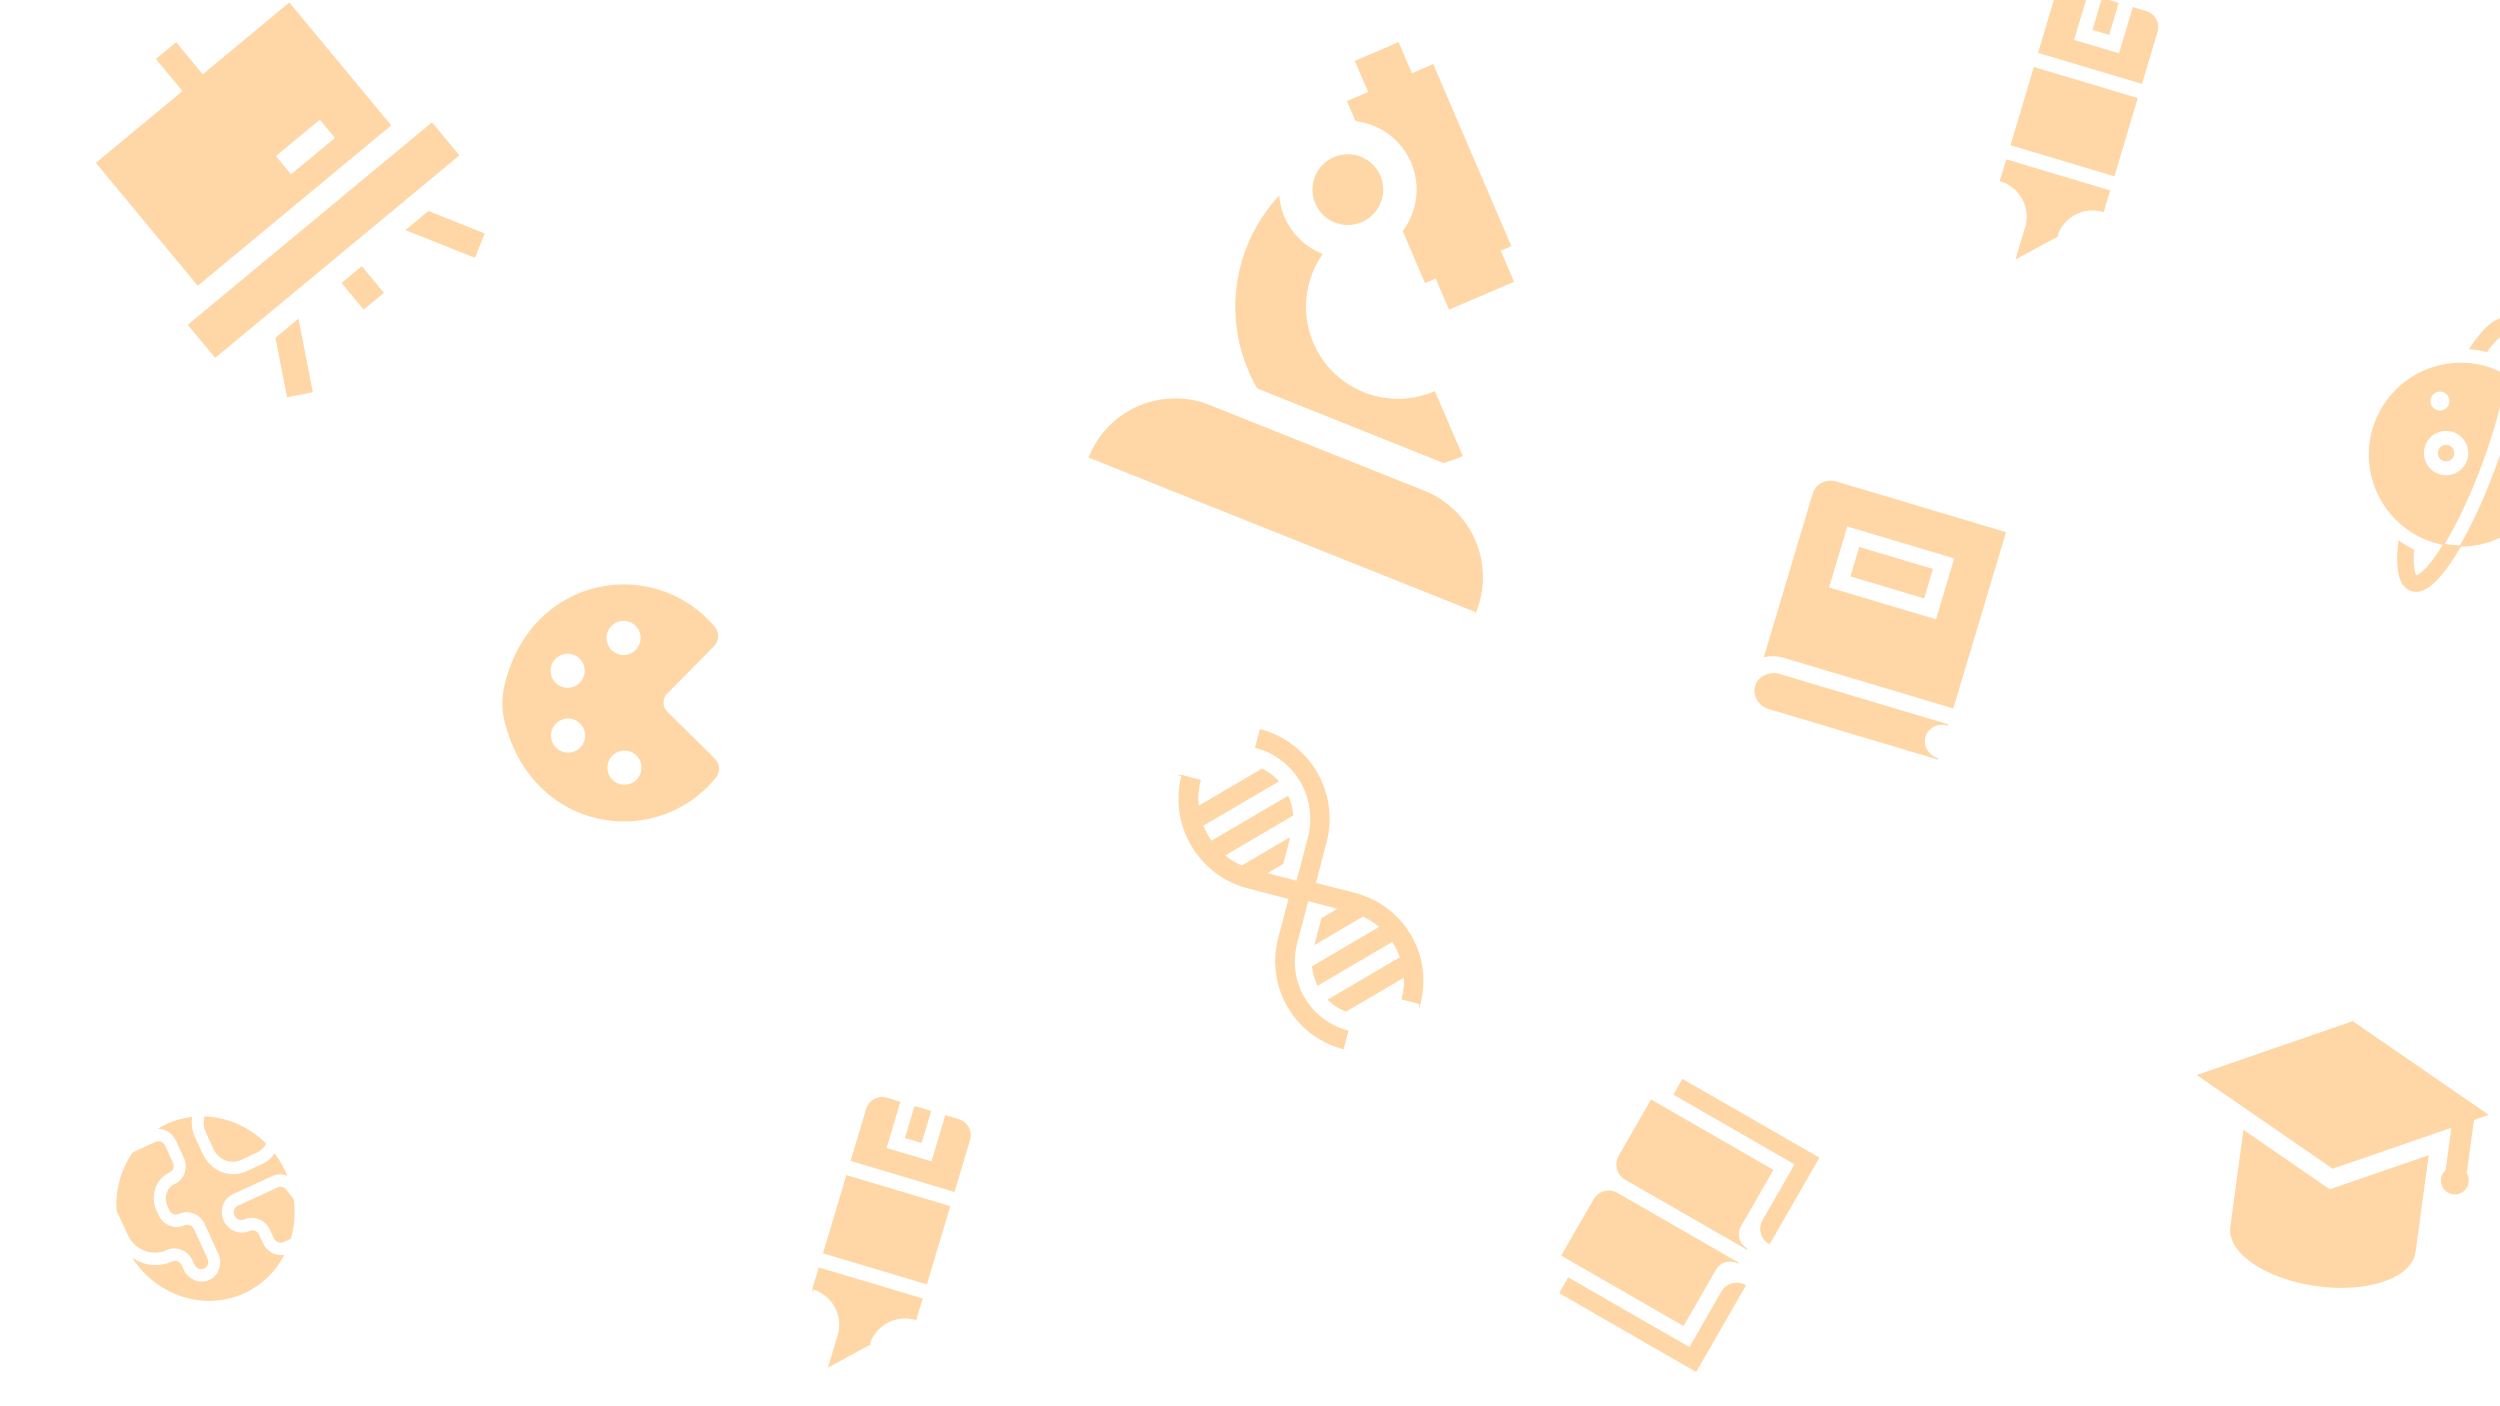 <svg id="Capa_1" data-name="Capa 1" xmlns="http://www.w3.org/2000/svg" viewBox="0 0 1920 1080"><title>FONDOS</title><g style="opacity:0.35"><path d="M1133.31,469.58a71,71,0,0,0-39.6-92.24l-164.8-65.8a71,71,0,0,0-92.24,39.59h0l296.64,118.45Z" style="fill:#ff8c00;stroke:#ff8c00;stroke-miterlimit:10"/><circle cx="1035.12" cy="145.63" r="26.67" style="fill:#ff8c00;stroke:#ff8c00;stroke-miterlimit:10"/><path d="M1151.88,192.25l8.17-3.51L1100.43,49.87l-16.34,7L1073.84,33l-32.67,14,10.25,23.89-16.34,7,6.32,14.72a53.7,53.7,0,0,1,13.5,3.44,53.34,53.34,0,0,1,29.76,69.32,53.72,53.72,0,0,1-6.8,12.16l16.84,39.23,8.17-3.51,10.25,23.89,49-21Z" style="fill:#ff8c00;stroke:#ff8c00;stroke-miterlimit:10"/><path d="M1101.7,301a71.11,71.11,0,0,1-86.58-105.74,53,53,0,0,1-29.07-28.42,53.57,53.57,0,0,1-4-15.44,124.47,124.47,0,0,0-16.12,146.51l142.74,57.18a124.29,124.29,0,0,0,14.12-5.08Z" style="fill:#ff8c00;stroke:#ff8c00;stroke-miterlimit:10"/></g><g style="opacity:0.35"><path d="M1478.32,565.65c2.15-7.2,10.12-11.18,17.8-8.88L1366.5,518.05c-6.9-2.06-14.92,1.25-17.53,7.47-3.19,7.56,1.37,16.1,9.53,18.54l129.84,38.78C1480.65,580.54,1476.17,572.85,1478.32,565.65Z" style="fill:#ff8c00;stroke:#ff8c00;stroke-miterlimit:10"/><rect x="1441.52" y="410.79" width="22.62" height="58.07" transform="translate(615.61 1706.02) rotate(-73.37)" style="fill:#ff8c00;stroke:#ff8c00;stroke-miterlimit:10"/><path d="M1392.62,379.21l-37.31,124.92a30.26,30.26,0,0,1,14.92.65l129.57,38.7L1540,409.05l-129.57-38.7C1402.72,368.06,1394.77,372,1392.62,379.21Zm94.58,97.07-83.1-24.82,14.26-47.75,83.11,24.83Z" style="fill:#ff8c00;stroke:#ff8c00;stroke-miterlimit:10"/></g><g style="opacity:0.35"><rect x="650.09" y="903.29" width="61.71" height="82.28" transform="translate(-418.87 1326.61) rotate(-73.37)" style="fill:#ff8c00;stroke:#ff8c00;stroke-miterlimit:10"/><rect x="692.75" y="857.45" width="24.68" height="12.34" transform="translate(-324.2 1292.06) rotate(-73.37)" style="fill:#ff8c00;stroke:#ff8c00;stroke-miterlimit:10"/><path d="M736.21,860l-9.85-2.95-10.6,35.48L680.28,882l10.6-35.47-9.86-3a12.33,12.33,0,0,0-15.35,8.3l-11.78,39.42,78.84,23.55,11.78-39.43A12.34,12.34,0,0,0,736.21,860Z" style="fill:#ff8c00;stroke:#ff8c00;stroke-miterlimit:10"/><path d="M629.13,974l-4.71,15.77a28.8,28.8,0,0,1,19.35,35.84l-7.06,23.65,30.71-16.59a28.81,28.81,0,0,1,35.84-19.35L708,997.53Z" style="fill:#ff8c00;stroke:#ff8c00;stroke-miterlimit:10"/></g><g style="opacity:0.35"><path d="M387.44,551.59c19.71,86.87,115.85,101.72,162,45.35a10.6,10.6,0,0,0-.74-13.94l-36.52-36a10.38,10.38,0,0,1-.09-14.67l36-36.51a10.6,10.6,0,0,0,.57-13.95c-46.85-55.77-142.78-39.68-161.38,47.43A62.12,62.12,0,0,0,387.44,551.59Zm37.13,20.21a13.58,13.58,0,1,1,18.58,4.85A13.57,13.57,0,0,1,424.57,571.8Zm68.57,17.66A13.58,13.58,0,1,1,479.47,576,13.6,13.6,0,0,1,493.14,589.46Zm-45.38-67.6a13.58,13.58,0,1,1-5.09-18.52A13.57,13.57,0,0,1,447.76,521.86Zm44.73-32a13.58,13.58,0,1,1-13.66-13.49A13.57,13.57,0,0,1,492.49,489.89Z" style="fill:#ff8c00;stroke:#ff8c00;stroke-miterlimit:10"/></g><g style="opacity:0.35"><path d="M1935.14,295.67c-3.42,18.71-9.66,40.8-18,63.38s-18,43.72-27.6,60.23a70.11,70.11,0,0,0,45.57-123.61Z" style="fill:#ff8c00;stroke:#ff8c00;stroke-miterlimit:10"/><path d="M1876.93,418.06c-.32.53-.64,1-1,1.56-11.55,18.46-18.59,22.63-20.36,22.7-.34-.36-1.82-2.34-2.22-9.23a83.24,83.24,0,0,1,.2-10.64,82.45,82.45,0,0,1-11.11-6.62c-2.58,22,.42,34.29,9.07,37.48a12.71,12.71,0,0,0,10-.74c6.78-3.13,14.4-11.34,23-24.77,1.73-2.68,3.46-5.53,5.2-8.52A69.39,69.39,0,0,1,1876.93,418.06Z" style="fill:#ff8c00;stroke:#ff8c00;stroke-miterlimit:10"/><path d="M1928.19,245.06c-8.65-3.18-18.9,4.24-31.2,22.66a82.25,82.25,0,0,1,12.75,2.16,81.06,81.06,0,0,1,6.71-8.19c4.8-5,7.21-5.58,7.71-5.64,1.3,1.21,4,8.95.78,30.5-.08.6-.18,1.2-.27,1.81a69.65,69.65,0,0,1,10.59,7.41c.62-3.4,1.14-6.69,1.57-9.85C1940.08,261.76,1937.26,248.4,1928.19,245.06Z" style="fill:#ff8c00;stroke:#ff8c00;stroke-miterlimit:10"/><path d="M1914.07,283.42A70.08,70.08,0,0,0,1865.66,415a70.9,70.9,0,0,0,11.06,3.07c10.13-16.5,20.57-38.79,29.49-63s15.33-47.66,18.33-66.73A70.47,70.47,0,0,0,1914.07,283.42Zm-28.14,80.45a17.52,17.52,0,1,1,8.56-23.25A17.52,17.52,0,0,1,1885.93,363.87Zm-4.73-53.13a7.79,7.79,0,0,1-10,4.61,7.79,7.79,0,0,1-4.62-10,7.78,7.78,0,1,1,14.61,5.38Z" style="fill:#ff8c00;stroke:#ff8c00;stroke-miterlimit:10"/><circle cx="1878.58" cy="347.97" r="5.84" style="fill:#ff8c00;stroke:#ff8c00;stroke-miterlimit:10"/></g><g style="opacity:0.35"><rect x="127.19" y="168.41" width="242.65" height="32" transform="translate(-60.5 201.02) rotate(-39.66)" style="fill:#ff8c00;stroke:#ff8c00;stroke-miterlimit:10"/><path d="M155.64,57.75,135.22,33.11,120.44,45.36,140.86,70,74.34,125.13l77.6,93.61L299.75,96.22,222.15,2.61ZM257.93,106l-34.48,28.59-12.26-14.79,34.49-28.58Z" style="fill:#ff8c00;stroke:#ff8c00;stroke-miterlimit:10"/><polygon points="212.09 259.62 220.86 304.51 239.68 300.84 228.91 245.68 212.09 259.62" style="fill:#ff8c00;stroke:#ff8c00;stroke-miterlimit:10"/><polygon points="329.12 162.62 312.3 176.56 364.5 197.37 371.6 179.56 329.12 162.62" style="fill:#ff8c00;stroke:#ff8c00;stroke-miterlimit:10"/><rect x="268.99" y="208.32" width="19.2" height="25.6" transform="translate(-77.01 228.67) rotate(-39.66)" style="fill:#ff8c00;stroke:#ff8c00;stroke-miterlimit:10"/></g><g style="opacity:0.35"><path d="M1243.54,887.92a12.89,12.89,0,0,0,4.74,17.59l93.12,53.57a12.89,12.89,0,0,1-4.75-17.6l24.66-42.84-93.11-53.57Z" style="fill:#ff8c00;stroke:#ff8c00;stroke-miterlimit:10"/><path d="M1224.33,921.31l-24.65,42.84,93.1,53.57,24.65-42.84a12.91,12.91,0,0,1,17.61-4.75l-93.1-53.57A12.91,12.91,0,0,0,1224.33,921.31Z" style="fill:#ff8c00;stroke:#ff8c00;stroke-miterlimit:10"/><path d="M1285.82,840.49l93.1,53.57-24.83,43.14a13,13,0,0,0,4.78,17.73l37.78-65.65-104.36-60Z" style="fill:#ff8c00;stroke:#ff8c00;stroke-miterlimit:10"/><path d="M1322.5,992.11l-24.82,43.14-93.1-53.57-6.48,11.25L1302.46,1053l37.77-65.65A13,13,0,0,0,1322.5,992.11Z" style="fill:#ff8c00;stroke:#ff8c00;stroke-miterlimit:10"/></g><g style="opacity:0.35"><path d="M1899.42,859.84l10.8-3.81-103.38-71.21-118.66,40.94L1791.56,897l91.71-31.64-4.58,33.59a10.18,10.18,0,1,0,16.74,9.06,10.74,10.74,0,0,0-1.48-7l5.61-41.14Z" style="fill:#ff8c00;stroke:#ff8c00;stroke-miterlimit:10"/><path d="M1789.15,913.92l-65.78-45.31-10,73.66c-2.66,19.51,26.81,39.63,65.82,45s72.8-6.19,75.46-25.69l10-73.66Z" style="fill:#ff8c00;stroke:#ff8c00;stroke-miterlimit:10"/></g><g style="opacity:0.35"><rect x="1562.09" y="52.29" width="61.71" height="82.28" transform="translate(1047.53 1593.01) rotate(-73.37)" style="fill:#ff8c00;stroke:#ff8c00;stroke-miterlimit:10"/><rect x="1604.75" y="6.45" width="24.68" height="12.34" transform="translate(1142.2 1558.46) rotate(-73.37)" style="fill:#ff8c00;stroke:#ff8c00;stroke-miterlimit:10"/><path d="M1648.21,9l-9.85-2.95-10.6,35.48L1592.28,31l10.6-35.47L1593-7.45a12.33,12.33,0,0,0-15.35,8.3l-11.78,39.42,78.84,23.55,11.78-39.43A12.34,12.34,0,0,0,1648.21,9Z" style="fill:#ff8c00;stroke:#ff8c00;stroke-miterlimit:10"/><path d="M1541.13,123l-4.71,15.77a28.8,28.8,0,0,1,19.35,35.84l-7.06,23.65,30.71-16.59a28.81,28.81,0,0,1,35.84-19.35l4.71-15.77Z" style="fill:#ff8c00;stroke:#ff8c00;stroke-miterlimit:10"/></g><g style="opacity:0.35"><path d="M964.41,573.94A56.72,56.72,0,0,1,1005,643.05L996.1,677l-23.88-6.23,12.91-7.57,5-19.29-36.41,21.35a55.78,55.78,0,0,1-13.58-8.37l52.47-30.78a42,42,0,0,0-3.45-14.31l-58.83,34.5a57,57,0,0,1-6.7-12.42L981.47,600a42,42,0,0,0-12.22-9.18l-49.08,28.79a56,56,0,0,1,1.5-20.26l-13.82-3.6a70.57,70.57,0,0,0,50.45,86l31.84,8.3-8.06,30.92a69.17,69.17,0,0,0,49.44,84.26l3.5-13.42a55.07,55.07,0,0,1-39.35-67.1l8.67-33.24,24.11,6.28-13.2,7.75-5,19.3,36.47-21.41a54.35,54.35,0,0,1,13.21,8.6l-51.72,30.35a40.89,40.89,0,0,0,3.93,14l57.24-33.59a55.64,55.64,0,0,1,6.28,12.67l-55.24,32.41a40.47,40.47,0,0,0,13.2,8.6l45-26.37a54.78,54.78,0,0,1-1.68,17.11l13.5,3.52A69.16,69.16,0,0,0,1041,686.39l-30.92-8,8.3-31.84a70.57,70.57,0,0,0-50.41-86Z" style="fill:#ff8c00;stroke:#ff8c00;stroke-miterlimit:10"/></g><g style="opacity:0.35"><path d="M210.92,886.67a24.25,24.25,0,0,1-9.44,7.78l-12.22,5.62c-12.64,5.82-27.88-.28-34-13.64l-5.94-12.9A27.33,27.33,0,0,1,147,858.36a63.77,63.77,0,0,0-18.83,5.38c-1.85.85-3.63,1.78-5.36,2.78a16.15,16.15,0,0,1,12.82,9.41l5.94,12.9c3.69,8,.53,17.34-7.06,20.84-5.89,2.71-8.35,10-5.49,16.2l1.49,3.23a5.21,5.21,0,0,0,6.84,2.71c7.57-3.46,16.71.21,20.39,8.2L168,962.4c3.61,7.84.81,17.08-6.47,20.77-7.67,3.9-17.16.24-20.93-7.94L139.13,972a5.19,5.19,0,0,0-6.79-2.74,31,31,0,0,1-23.27,1,34.06,34.06,0,0,1-6-2.8c19,27.71,54.46,39,84.44,25.24a64.53,64.53,0,0,0,29.95-28.33A15.92,15.92,0,0,1,201.59,955l-3-6.45a5.2,5.2,0,0,0-6.79-2.73c-7.78,3.59-17.24-.37-20.72-8.83-3.26-7.94.13-16.87,7.51-20.26l30.36-14a14.67,14.67,0,0,1,10.81-.54c-.29-.69-.59-1.38-.9-2.06A75.6,75.6,0,0,0,210.92,886.67Z" style="fill:#ff8c00;stroke:#ff8c00;stroke-miterlimit:10"/><path d="M157.46,857.9l-.24,1.29a16.33,16.33,0,0,0,1.23,10.12l5.94,12.9c3.69,8,12.83,11.68,20.42,8.19L197,884.77a14.49,14.49,0,0,0,6.18-5.4l.13-.2.49-.7A69.88,69.88,0,0,0,157.46,857.9Z" style="fill:#ff8c00;stroke:#ff8c00;stroke-miterlimit:10"/><path d="M218.76,913.16a5,5,0,0,0-5.32-.77L183,926.4a5.33,5.33,0,0,0,4.36,9.72c7.58-3.49,16.74.18,20.42,8.18l3,6.45a5.19,5.19,0,0,0,6.81,2.73l5.36-2.47a71.86,71.86,0,0,0,2.16-29.68Z" style="fill:#ff8c00;stroke:#ff8c00;stroke-miterlimit:10"/><path d="M119.62,877.42l-17.37,8A70.12,70.12,0,0,0,90,929.62L99.48,950c6,10.18,18.12,14.32,28.34,9.64,7.59-3.48,16.74.07,20.43,8.08l1.48,3.21a5.29,5.29,0,0,0,6.49,3,5.16,5.16,0,0,0,2.71-7.09l-10.39-22.57a5.22,5.22,0,0,0-6.85-2.71c-7.57,3.46-16.7-.22-20.38-8.2l-1.49-3.23C114.5,918.54,119.07,905,130,900a5.21,5.21,0,0,0,2.37-7l-5.94-12.9A5.2,5.2,0,0,0,119.62,877.42Z" style="fill:#ff8c00;stroke:#ff8c00;stroke-miterlimit:10"/></g></svg>